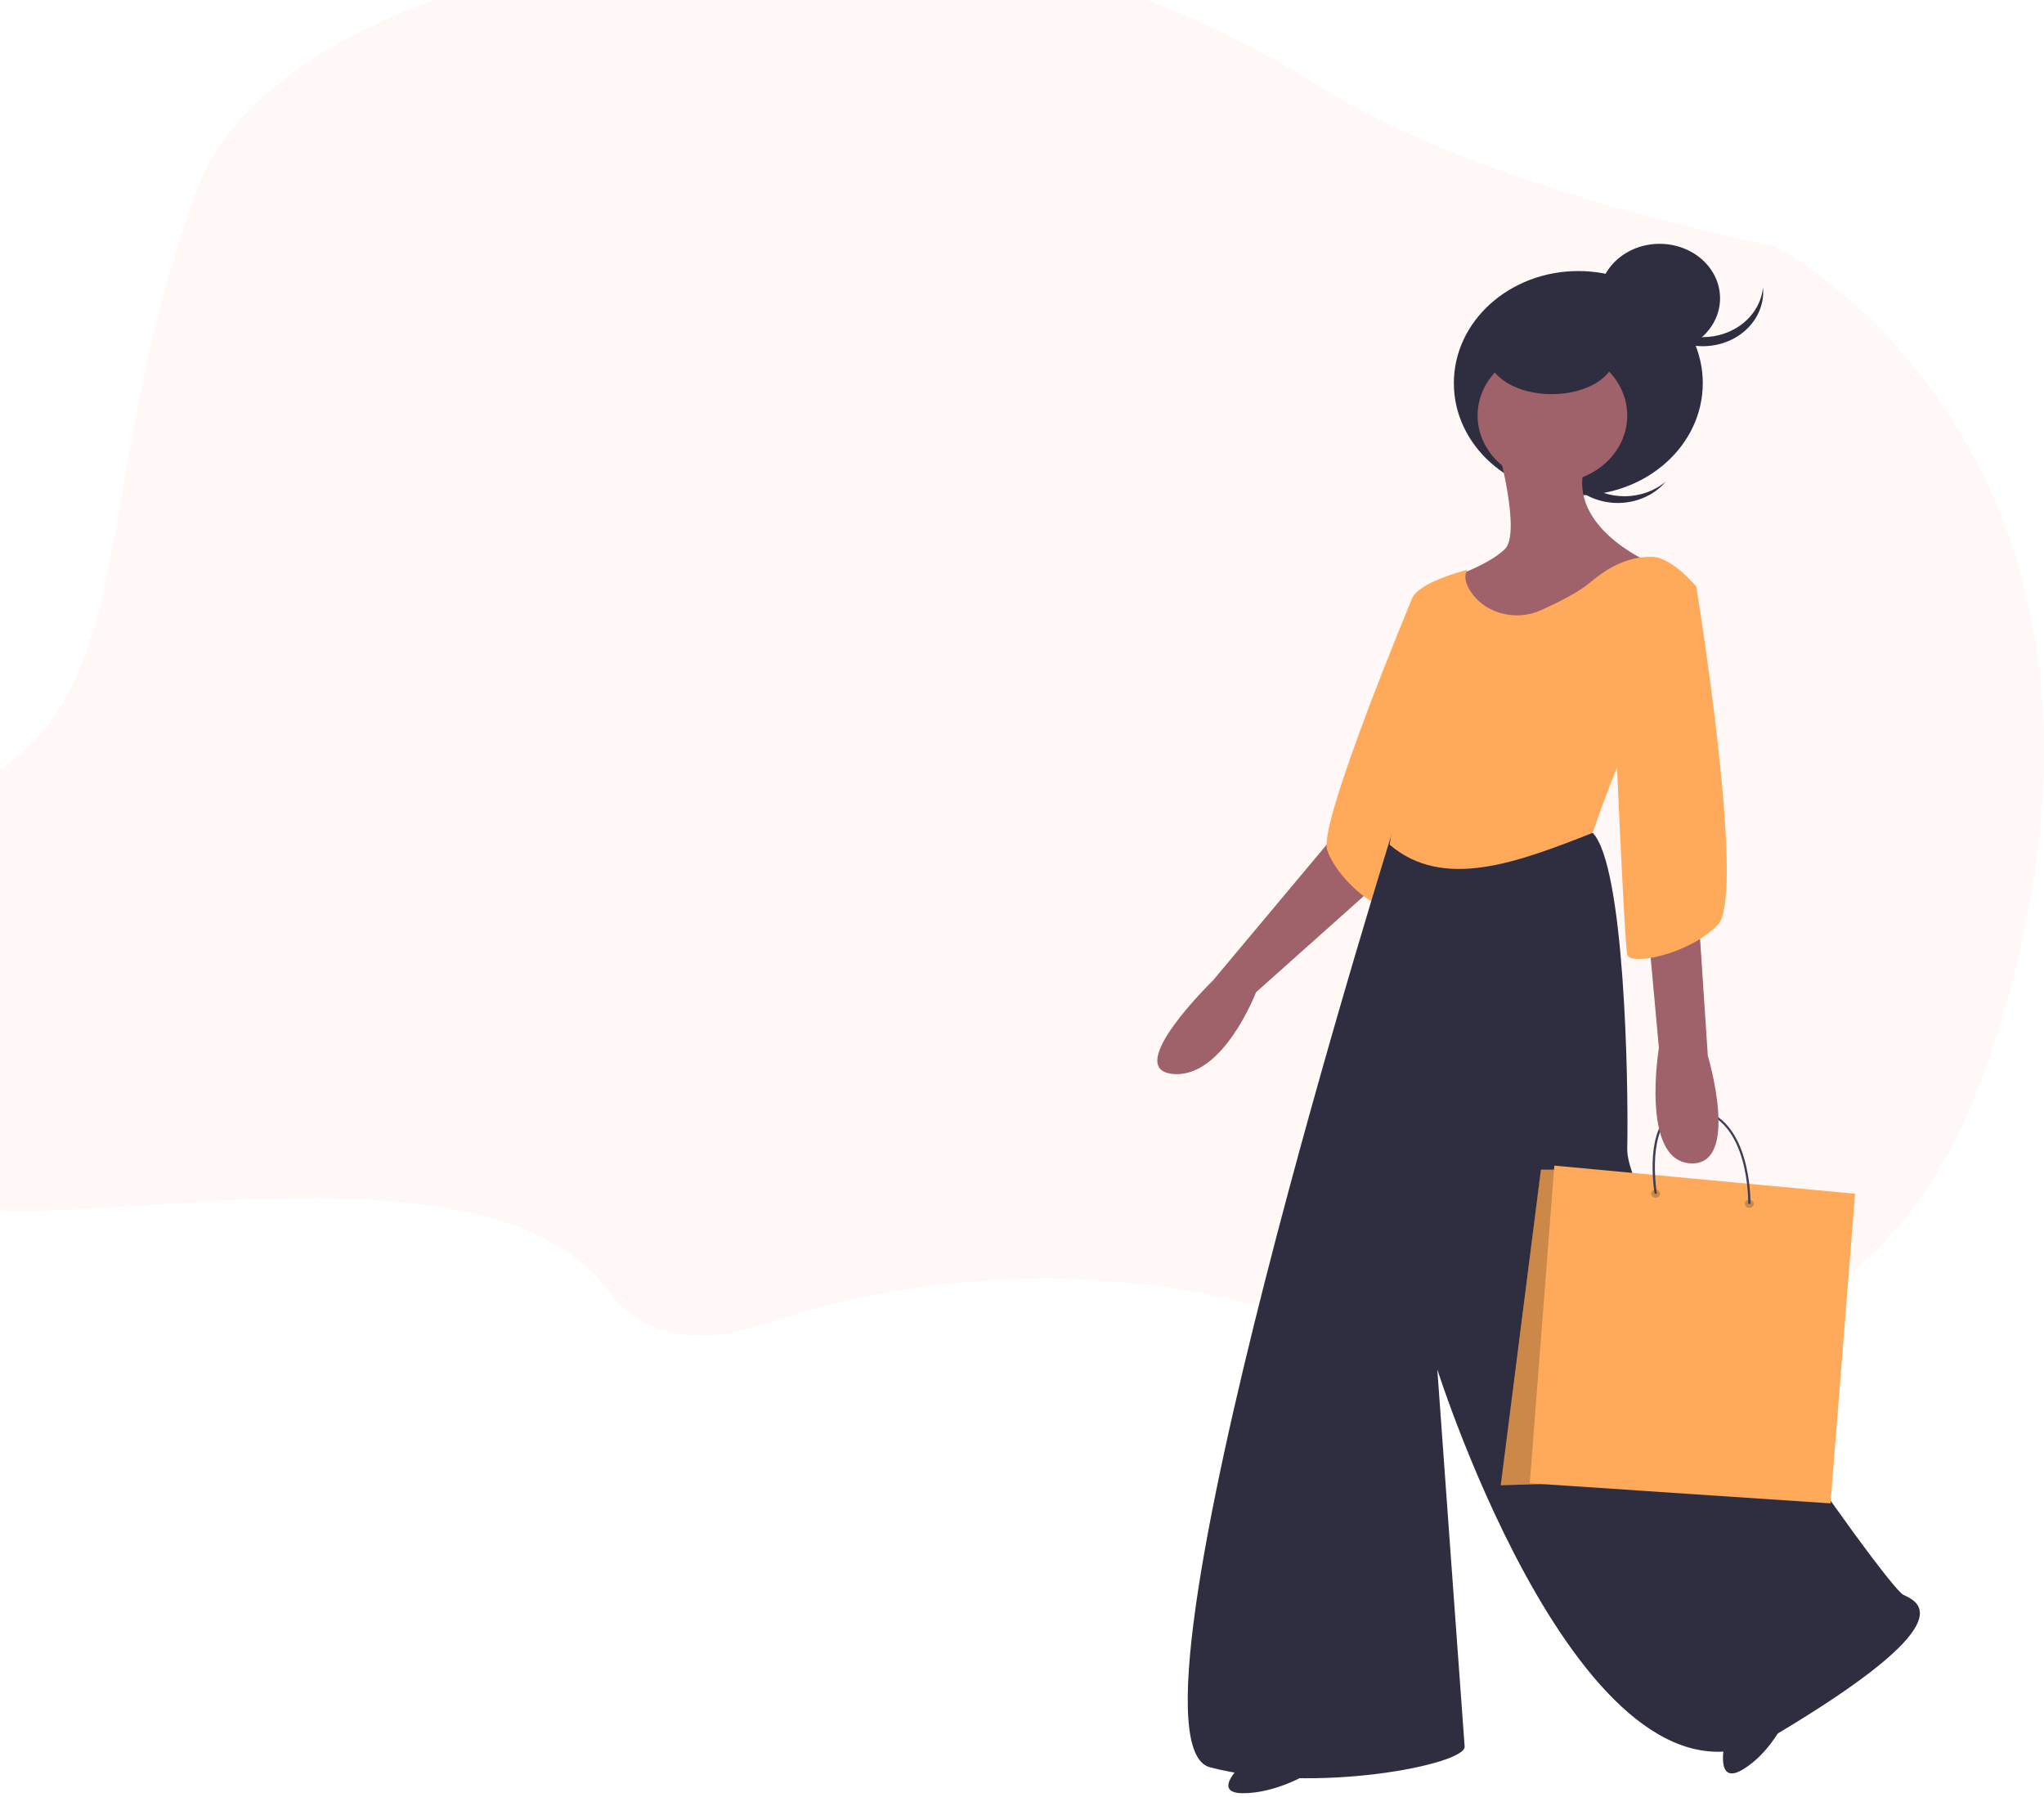 <svg width="613" height="539" viewBox="0 0 613 539" fill="none" xmlns="http://www.w3.org/2000/svg">
<g clip-path="url(#clip0)">
<path opacity="0.1" d="M229.684 396.968C281.508 379.701 337.684 378.898 389.864 395.154C463.816 418.185 560.396 424.08 596.184 318.538C657.264 138.221 532.304 73.859 532.304 73.859C532.304 73.859 445.063 56.99 396.758 26.509C328.141 -16.786 244.108 -31.259 164.949 -10.956C114.328 2.029 70.942 23.33 58.539 58.185C23.848 155.665 45.87 214.256 -16.912 239.957C-79.694 265.659 -44.761 360.874 -0.112 363.035C44.538 365.195 149.73 343.11 182.272 387.039C193.873 402.635 211.62 402.994 229.684 396.968Z" fill="#FFB8A3"/>
<path d="M409.907 233.076L403.434 246.681L363.734 294.101C363.734 294.101 336.548 320.533 351.651 322.087C366.755 323.642 376.68 297.6 376.68 297.6L423.284 256.009L428.462 236.963L409.907 233.076Z" fill="#9F616A"/>
<path d="M429.757 177.882L423.502 179.459C423.502 179.459 395.414 246.668 398.004 254.83C400.593 262.993 412.244 273.099 417.422 272.322C422.6 271.544 429.757 177.882 429.757 177.882Z" fill="#FFAA5A"/>
<path d="M517.158 523.27C517.158 523.27 514.411 535.669 522.667 530.706C530.923 525.744 535.227 516.148 535.227 516.148L517.158 523.27Z" fill="#2F2E41"/>
<path d="M419.4 243.571C419.4 243.571 331.801 521.876 362.871 530.039C393.94 538.201 439.682 529.261 439.25 523.82C438.819 518.378 431.051 410.71 431.051 410.71C431.051 410.71 476.361 553.749 532.459 520.321C588.557 486.894 576.043 480.675 570.865 478.342C565.686 476.01 487.581 365.232 488.012 344.632C488.444 324.031 487.149 259.508 477.656 249.79L419.4 243.571Z" fill="#2F2E41"/>
<path d="M475.04 144.622C471.669 141.876 469.567 138.09 469.15 134.014C468.733 129.937 470.031 125.869 472.788 122.614C472.423 122.922 472.067 123.242 471.725 123.582C468.505 126.795 466.833 131.027 467.076 135.349C467.32 139.671 469.458 143.73 473.022 146.632C476.586 149.535 481.283 151.044 486.082 150.828C490.881 150.612 495.388 148.688 498.612 145.48C498.954 145.14 499.272 144.788 499.575 144.43C496.257 147.227 491.894 148.8 487.349 148.835C482.805 148.871 478.411 147.367 475.04 144.622V144.622Z" fill="#2F2E41"/>
<path d="M473.341 148.535C493.956 148.535 510.667 133.482 510.667 114.913C510.667 96.344 493.956 81.291 473.341 81.291C452.726 81.291 436.014 96.344 436.014 114.913C436.014 133.482 452.726 148.535 473.341 148.535Z" fill="#2F2E41"/>
<path d="M372.796 528.873C372.796 528.873 362.871 537.813 372.796 537.813C382.721 537.813 392.214 531.982 392.214 531.982L372.796 528.873Z" fill="#2F2E41"/>
<path d="M449.607 135.903C449.607 135.903 456.08 160.002 451.333 164.666C446.586 169.33 436.23 172.829 436.23 172.829L437.956 216.363C437.956 216.363 457.806 210.143 458.669 209.366C459.532 208.589 477.224 183.324 477.224 183.324L494.485 168.553C494.485 168.553 468.162 157.281 475.93 137.846C483.697 118.412 449.607 135.903 449.607 135.903Z" fill="#9F616A"/>
<path d="M487.723 127.868C489.708 116.85 481.4 106.468 469.168 104.68C456.935 102.891 445.409 110.374 443.424 121.393C441.439 132.412 449.746 142.794 461.979 144.582C474.212 146.37 485.738 138.887 487.723 127.868Z" fill="#9F616A"/>
<path d="M477.656 249.79C477.656 249.79 487.581 220.249 492.328 216.363C497.074 212.476 508.725 175.938 508.725 175.938C508.725 175.938 501.39 166.998 495.348 166.998C489.307 166.998 483.697 168.942 476.793 174.772C473.541 177.518 467.611 180.539 462.246 182.967C460.342 183.843 458.263 184.369 456.131 184.514C453.999 184.658 451.856 184.419 449.828 183.809C447.8 183.199 445.927 182.231 444.318 180.962C442.71 179.693 441.398 178.148 440.46 176.417C439.388 174.364 439.035 172.397 440.113 170.885C440.113 170.885 424.147 174.772 423.284 180.214C422.421 185.656 423.284 196.928 421.989 199.26C420.695 201.592 416.811 205.09 418.537 219.861C420.263 234.631 416.736 253.309 416.736 253.309C432.855 267.164 455.187 258.611 477.656 249.79Z" fill="#FFAA5A"/>
<path d="M465.357 118.217C475.844 118.217 484.344 112.996 484.344 106.556C484.344 100.116 475.844 94.896 465.357 94.896C454.871 94.896 446.37 100.116 446.37 106.556C446.37 112.996 454.871 118.217 465.357 118.217Z" fill="#2F2E41"/>
<path d="M497.722 105.779C507.731 105.779 515.846 98.47 515.846 89.454C515.846 80.438 507.731 73.129 497.722 73.129C487.712 73.129 479.598 80.438 479.598 89.454C479.598 98.47 487.712 105.779 497.722 105.779Z" fill="#2F2E41"/>
<path d="M510.667 101.115C506.123 101.114 501.744 99.575 498.4 96.804C495.055 94.032 492.989 90.229 492.611 86.15C492.57 86.599 492.543 87.052 492.543 87.51C492.544 91.838 494.453 95.989 497.85 99.05C501.247 102.111 505.855 103.831 510.66 103.833C515.465 103.835 520.074 102.118 523.474 99.06C526.874 96.002 528.786 91.852 528.791 87.524V87.51C528.791 87.052 528.765 86.599 528.724 86.15C528.345 90.229 526.279 94.032 522.935 96.804C519.59 99.575 515.212 101.114 510.667 101.115V101.115Z" fill="#2F2E41"/>
<path d="M468.159 350.792H462.13L450.082 445.453L489.82 444.252L468.159 350.792Z" fill="#FFAA5A"/>
<path opacity="0.2" d="M468.159 350.792H462.13L450.082 445.453L489.82 444.252L468.159 350.792Z" fill="black"/>
<path d="M466.149 349.583L458.787 444.853L548.978 450.884L556.34 358.024L466.149 349.583Z" fill="#FFAA5A"/>
<path opacity="0.2" d="M496.516 359.234C497.257 359.234 497.858 358.692 497.858 358.024C497.858 357.356 497.257 356.815 496.516 356.815C495.774 356.815 495.173 357.356 495.173 358.024C495.173 358.692 495.774 359.234 496.516 359.234Z" fill="black"/>
<path opacity="0.2" d="M524.631 362.245C525.373 362.245 525.974 361.704 525.974 361.036C525.974 360.368 525.373 359.826 524.631 359.826C523.89 359.826 523.288 360.368 523.288 361.036C523.288 361.704 523.89 362.245 524.631 362.245Z" fill="black"/>
<path d="M524.965 361.044H524.298C524.298 360.785 524.77 335.352 508.555 333.008C505.36 332.549 502.748 333.199 500.794 334.943C494.098 340.924 496.867 357.816 496.895 357.983L496.238 358.074C496.117 357.365 493.395 340.707 500.331 334.518C502.442 332.624 505.258 331.915 508.666 332.407C525.446 334.826 524.974 360.785 524.965 361.044Z" fill="#3F3D56"/>
<path d="M510.02 229.578L507.862 251.345L512.178 316.646C512.178 316.646 522.103 349.685 506.999 348.907C491.896 348.13 497.506 314.313 497.506 314.313L490.601 238.518L510.02 229.578Z" fill="#9F616A"/>
<path d="M497.506 170.497L508.725 175.938C508.725 175.938 523.829 268.404 515.198 277.344C506.568 286.284 488.875 289.782 488.012 286.284C487.149 282.786 484.129 211.698 484.129 211.698L497.506 170.497Z" fill="#FFAA5A"/>
</g>
<defs>
<clipPath id="clip0">
<rect width="613" height="539" fill="white"/>
</clipPath>
</defs>
</svg>
